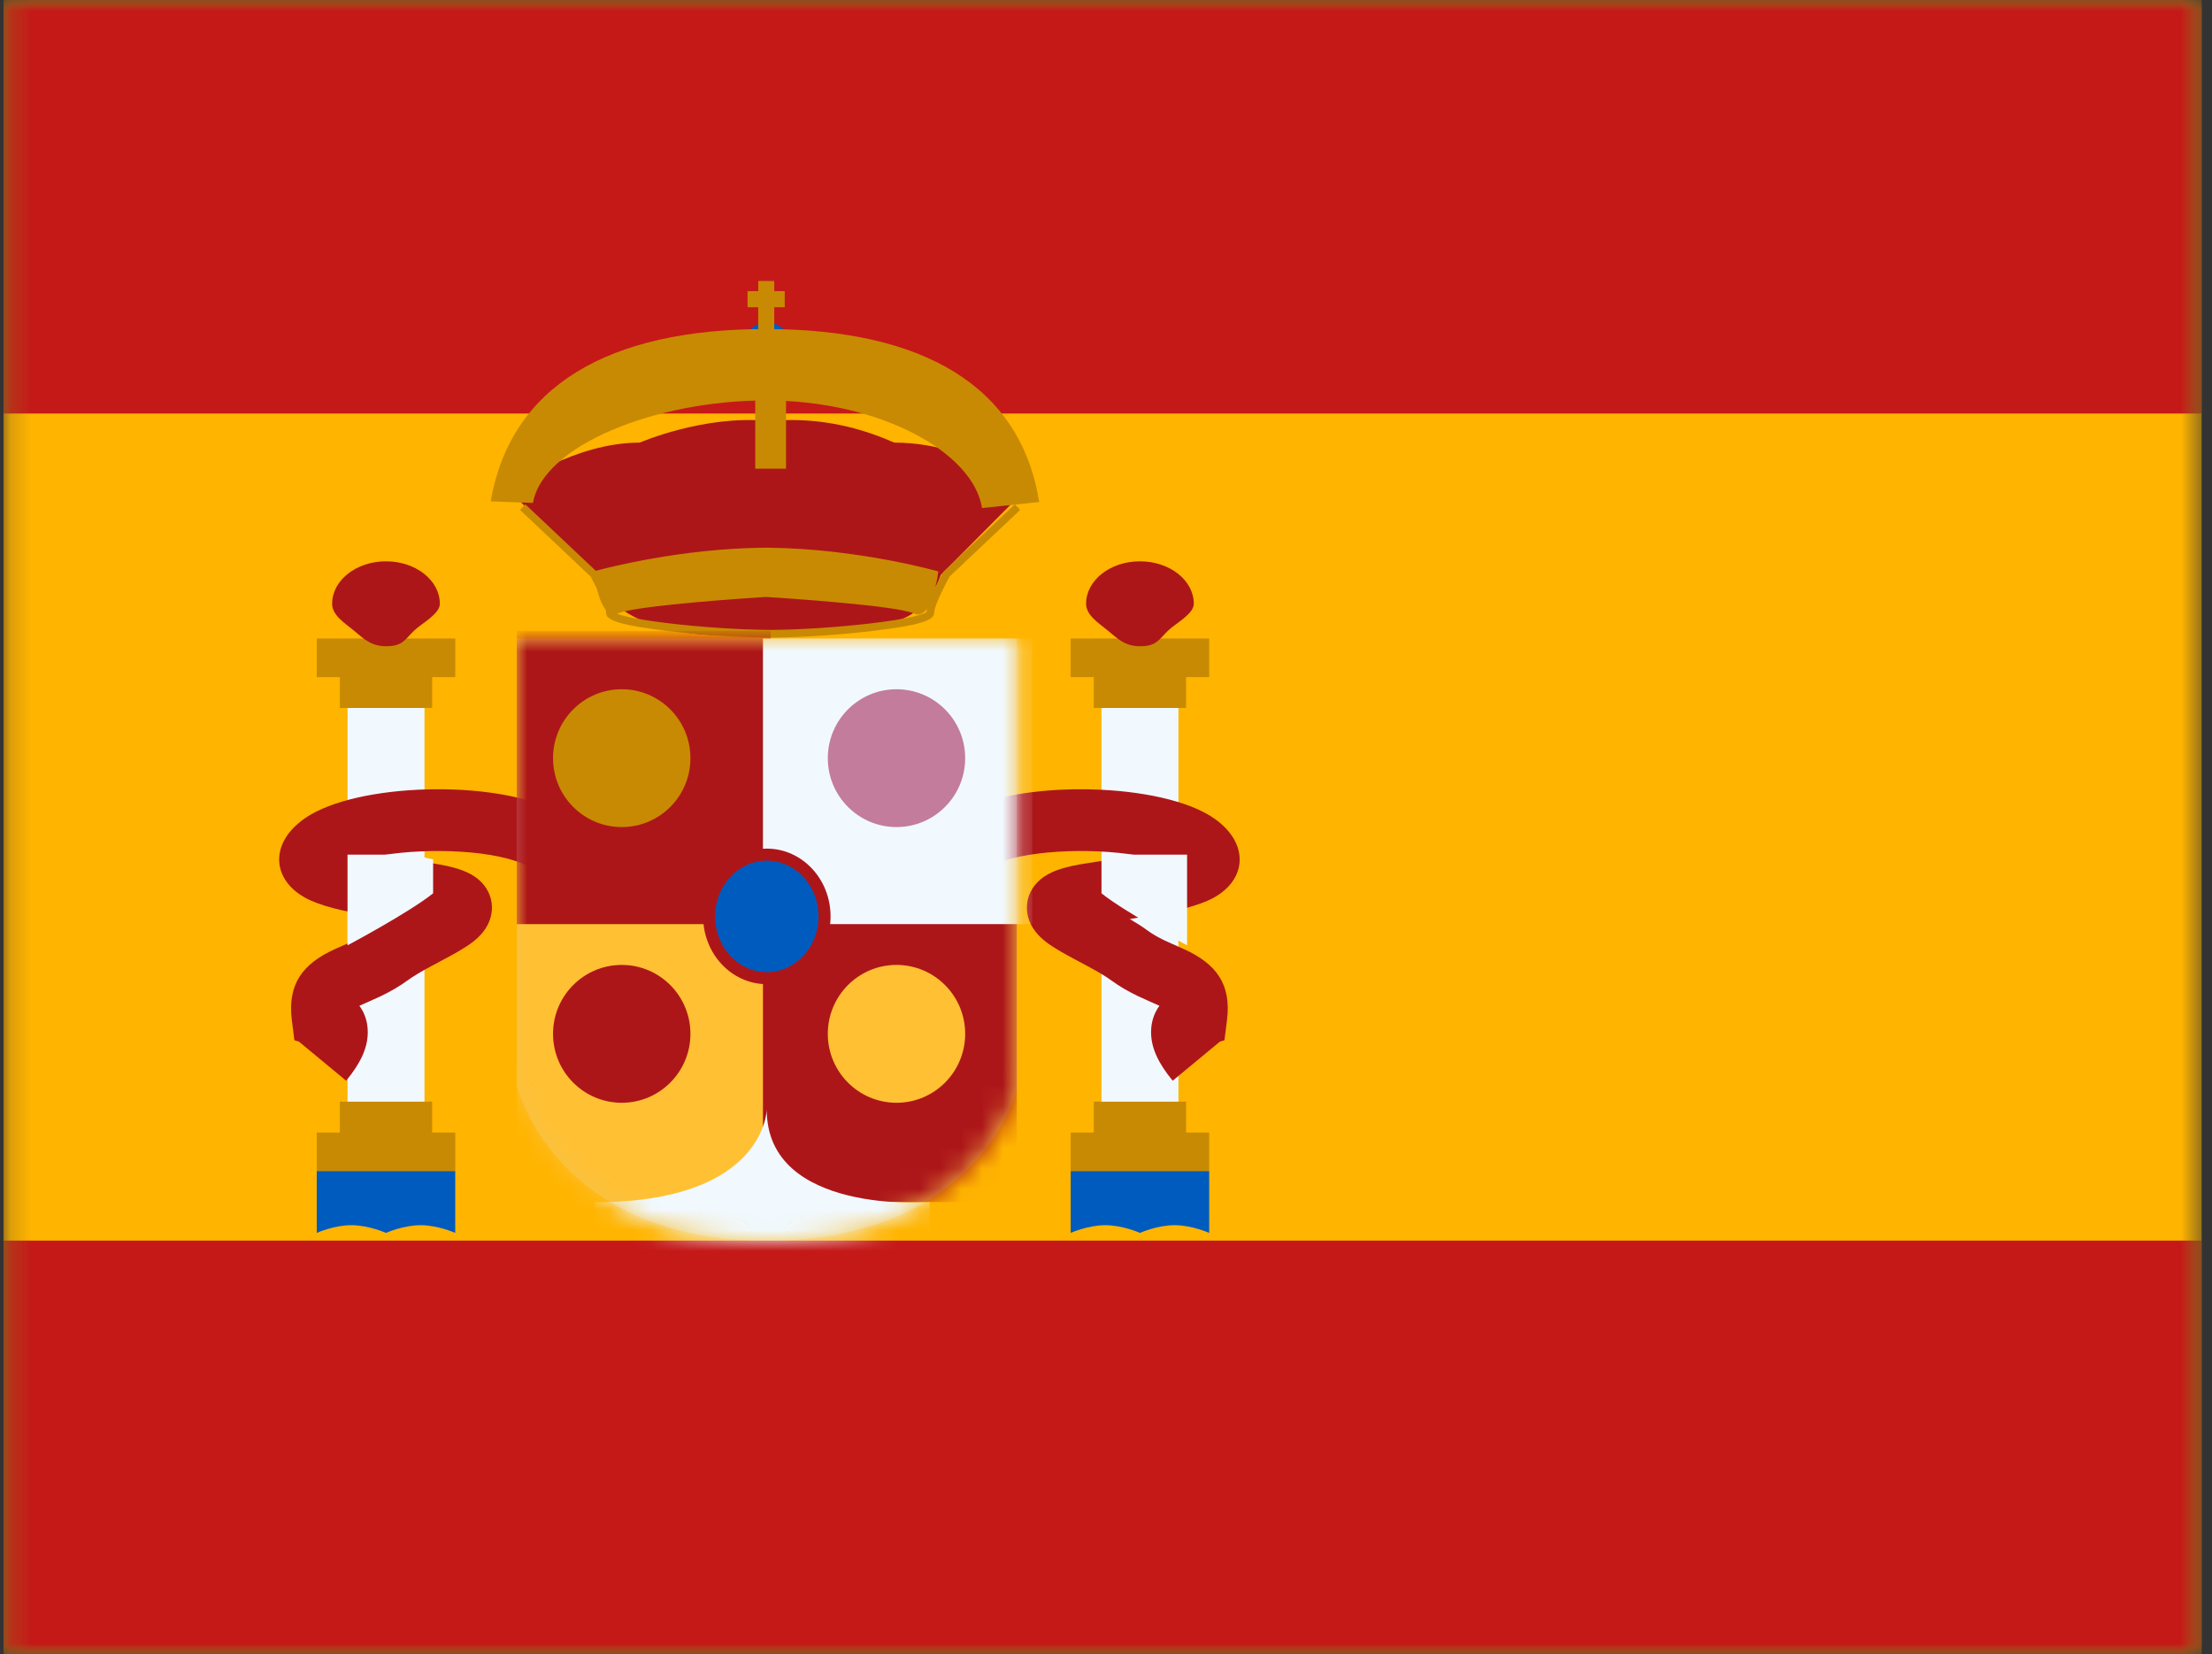 <svg width="107" height="80" viewBox="0 0 107 80" fill="none" xmlns="http://www.w3.org/2000/svg">
<rect x="0" y="0" width="107" height="80" fill="#333333" stroke="none"/>
<mask id="mask0_908_5985" style="mask-type:alpha" maskUnits="userSpaceOnUse" x="0" y="0" width="107" height="80">
<rect x="0.17" width="106.329" height="80" fill="white"/>
</mask>
<g mask="url(#mask0_908_5985)">
<path fill-rule="evenodd" clip-rule="evenodd" d="M0.17 0V80H106.499V0H0.17Z" fill="#FFB400"/>
<mask id="mask1_908_5985" style="mask-type:alpha" maskUnits="userSpaceOnUse" x="0" y="0" width="107" height="80">
<path fill-rule="evenodd" clip-rule="evenodd" d="M0.17 0V80H106.499V0H0.17Z" fill="white"/>
</mask>
<g mask="url(#mask1_908_5985)">
<path fill-rule="evenodd" clip-rule="evenodd" d="M0.17 0V20H106.499V0H0.17Z" fill="#C51918"/>
<path fill-rule="evenodd" clip-rule="evenodd" d="M0.17 60V80H106.499V60H0.17Z" fill="#C51918"/>
<rect x="16.811" y="34.24" width="3.722" height="19.413" fill="#F1F9FF"/>
<path fill-rule="evenodd" clip-rule="evenodd" d="M22.021 30.88H15.322V32.747H16.439V34.24H20.904V32.747H22.021V30.88Z" fill="#C88A02"/>
<path fill-rule="evenodd" clip-rule="evenodd" d="M20.904 54.774H22.021V56.64H15.322V54.774H16.439V53.28H20.904V54.774Z" fill="#C88A02"/>
<path fill-rule="evenodd" clip-rule="evenodd" d="M18.672 31.254C19.481 31.254 19.564 30.948 20.041 30.491C20.413 30.136 21.276 29.696 21.276 29.2C21.276 28.066 20.11 27.147 18.672 27.147C17.233 27.147 16.066 28.066 16.066 29.2C16.066 29.753 16.661 30.122 17.111 30.491C17.585 30.88 17.933 31.254 18.672 31.254Z" fill="#AD1619"/>
<path fill-rule="evenodd" clip-rule="evenodd" d="M15.322 56.64H22.021V59.627C22.021 59.627 21.184 59.254 20.346 59.254C19.509 59.254 18.672 59.627 18.672 59.627C18.672 59.627 17.834 59.254 16.997 59.254C16.16 59.254 15.322 59.627 15.322 59.627V56.64Z" fill="#005BBF"/>
<mask id="mask2_908_5985" style="mask-type:alpha" maskUnits="userSpaceOnUse" x="15" y="56" width="8" height="4">
<path fill-rule="evenodd" clip-rule="evenodd" d="M15.322 56.64H22.021V59.627C22.021 59.627 21.184 59.254 20.346 59.254C19.509 59.254 18.672 59.627 18.672 59.627C18.672 59.627 17.834 59.254 16.997 59.254C16.16 59.254 15.322 59.627 15.322 59.627V56.64Z" fill="white"/>
</mask>
<g mask="url(#mask2_908_5985)">
</g>
<rect x="53.281" y="34.24" width="3.722" height="19.413" fill="#F1F9FF"/>
<path fill-rule="evenodd" clip-rule="evenodd" d="M58.492 30.88H51.793V32.747H52.909V34.24H57.375V32.747H58.492V30.88Z" fill="#C88A02"/>
<path fill-rule="evenodd" clip-rule="evenodd" d="M57.375 54.774H58.492V56.64H51.793V54.774H52.909V53.28H57.375V54.774Z" fill="#C88A02"/>
<path fill-rule="evenodd" clip-rule="evenodd" d="M55.142 31.254C55.952 31.254 56.034 30.948 56.512 30.491C56.883 30.136 57.747 29.696 57.747 29.2C57.747 28.066 56.581 27.147 55.142 27.147C53.703 27.147 52.537 28.066 52.537 29.2C52.537 29.753 53.132 30.122 53.582 30.491C54.056 30.88 54.404 31.254 55.142 31.254Z" fill="#AD1619"/>
<path fill-rule="evenodd" clip-rule="evenodd" d="M51.793 56.64H58.492V59.627C58.492 59.627 57.654 59.254 56.817 59.254C55.98 59.254 55.142 59.627 55.142 59.627C55.142 59.627 54.305 59.254 53.468 59.254C52.63 59.254 51.793 59.627 51.793 59.627V56.64Z" fill="#005BBF"/>
<mask id="mask3_908_5985" style="mask-type:alpha" maskUnits="userSpaceOnUse" x="51" y="56" width="8" height="4">
<path fill-rule="evenodd" clip-rule="evenodd" d="M51.793 56.64H58.492V59.627C58.492 59.627 57.654 59.254 56.817 59.254C55.98 59.254 55.142 59.627 55.142 59.627C55.142 59.627 54.305 59.254 53.468 59.254C52.63 59.254 51.793 59.627 51.793 59.627V56.64Z" fill="white"/>
</mask>
<g mask="url(#mask3_908_5985)">
</g>
<path fill-rule="evenodd" clip-rule="evenodd" d="M55.68 49.92C55.68 50.708 56.055 51.451 56.726 52.267L59.011 50.376L59.23 50.309L59.351 49.353C59.576 47.588 58.824 46.611 57.275 45.904C57.266 45.9 57.227 45.883 57.168 45.857C56.956 45.763 56.492 45.559 56.336 45.484C56.009 45.327 55.739 45.171 55.487 44.987C55.239 44.806 54.973 44.635 54.651 44.448C56.569 44.139 57.605 43.911 58.4 43.568C60.302 42.745 60.547 40.836 58.719 39.573C56.227 37.851 49.554 37.696 46.625 39.213L47.991 41.867C49.428 41.123 52.696 40.982 54.983 41.364C54.636 41.425 54.245 41.489 53.808 41.558C53.602 41.591 53.002 41.684 52.69 41.732L52.501 41.761C51.587 41.904 50.964 42.085 50.502 42.401C49.559 43.045 49.419 44.205 50.092 45.061C50.376 45.423 50.747 45.693 51.31 46.02C51.49 46.125 51.684 46.232 51.945 46.371L52.081 46.444L52.081 46.444C52.242 46.529 52.492 46.663 52.585 46.713C53.122 47.002 53.474 47.211 53.736 47.402C54.148 47.703 54.57 47.947 55.049 48.177C55.306 48.301 56.046 48.624 56.042 48.623L56.086 48.642C55.828 48.993 55.68 49.423 55.68 49.92ZM16.744 52.267C17.415 51.451 17.79 50.708 17.79 49.92C17.79 49.423 17.642 48.993 17.384 48.642L17.428 48.623C17.424 48.624 18.164 48.301 18.422 48.177C18.901 47.947 19.323 47.703 19.734 47.402C19.997 47.211 20.349 47.002 20.885 46.713C20.978 46.663 21.228 46.53 21.389 46.444L21.525 46.371C21.786 46.232 21.98 46.125 22.161 46.02C22.723 45.693 23.094 45.423 23.378 45.061C24.051 44.205 23.912 43.045 22.969 42.401C22.506 42.085 21.883 41.904 20.969 41.761L20.781 41.732L20.77 41.73L20.769 41.73C20.454 41.682 19.866 41.59 19.662 41.558C19.225 41.489 18.835 41.425 18.487 41.364C20.775 40.982 24.042 41.123 25.479 41.867L26.845 39.213C23.916 37.696 17.244 37.851 14.751 39.573C12.923 40.836 13.168 42.745 15.07 43.568C15.865 43.911 16.901 44.139 18.819 44.448C18.497 44.635 18.231 44.806 17.983 44.987C17.731 45.171 17.461 45.327 17.134 45.484C16.978 45.559 16.514 45.763 16.302 45.857L16.301 45.857C16.243 45.883 16.204 45.9 16.195 45.904C14.646 46.611 13.894 47.588 14.119 49.353L14.241 50.309L14.459 50.376L16.744 52.267ZM14.829 49.798L14.826 49.805L14.828 49.802L14.829 49.798Z" fill="#AD1619"/>
<path d="M19.852 41.334L20.951 41.562V43.204C19.781 44.14 16.811 45.719 16.811 45.719V41.334H19.852Z" fill="#F1F9FF"/>
<path d="M54.38 41.334L53.282 41.562V43.204C54.452 44.14 57.422 45.719 57.422 45.719V41.334H54.38Z" fill="#F1F9FF"/>
<path fill-rule="evenodd" clip-rule="evenodd" d="M49.268 24.02V23.474C47.353 22.096 45.349 21.406 43.254 21.406C41.246 20.515 39.213 20.169 37.155 20.368C37.156 20.362 37.156 20.358 37.156 20.358C34.063 20.055 30.945 21.406 30.945 21.406C27.803 21.406 24.932 23.474 24.932 23.474V24.02L28.685 27.802C28.685 27.802 29.741 31.441 37.137 30.587C37.14 30.593 37.141 30.596 37.141 30.596C37.141 30.596 42.04 30.462 42.384 30.347C42.521 30.301 42.662 30.26 42.807 30.217C43.767 29.936 44.862 29.615 45.514 27.802L49.268 24.02ZM37.139 20.564C37.123 20.747 37.099 21.046 37.07 21.428C37.106 21.154 37.131 20.867 37.139 20.564Z" fill="#AD1619"/>
<path fill-rule="evenodd" clip-rule="evenodd" d="M25.156 24.662L25.411 24.39L28.819 27.606C29.466 27.432 32.978 26.534 36.901 26.49V26.488C36.95 26.488 37 26.488 37.05 26.489C37.099 26.488 37.149 26.488 37.199 26.488V26.49C41.545 26.539 45.386 27.636 45.386 27.636C45.386 27.636 45.345 27.989 45.245 28.405C45.351 28.188 45.476 27.946 45.621 27.678L45.657 27.632L49.093 24.39L49.347 24.662L45.934 27.883C45.436 28.803 45.185 29.411 45.185 29.663C45.185 30.048 44.187 30.276 42.239 30.511C40.713 30.695 38.912 30.818 37.439 30.837V30.839C37.377 30.839 37.315 30.839 37.252 30.838C37.189 30.839 37.127 30.839 37.065 30.839V30.837C35.592 30.818 33.791 30.695 32.265 30.511C30.317 30.276 29.319 30.048 29.319 29.663C29.319 29.615 29.31 29.555 29.292 29.482C29.095 29.231 28.957 28.82 28.865 28.45C28.779 28.277 28.68 28.088 28.57 27.883L25.156 24.662ZM44.207 29.67C44.468 29.793 44.676 29.671 44.842 29.436C44.827 29.501 44.819 29.559 44.815 29.612C44.793 29.626 44.76 29.643 44.716 29.662C44.593 29.714 44.406 29.769 44.162 29.825C43.684 29.934 43.002 30.043 42.195 30.14C40.618 30.33 38.743 30.455 37.252 30.465C35.761 30.455 33.886 30.33 32.309 30.14C31.502 30.043 30.82 29.934 30.341 29.825C30.137 29.778 29.973 29.732 29.853 29.687C29.866 29.682 29.879 29.677 29.893 29.67C30.706 29.289 36.082 28.93 37.05 28.869C38.018 28.93 43.394 29.289 44.207 29.67ZM45.232 29.602C45.231 29.603 45.229 29.605 45.227 29.607L45.23 29.604L45.232 29.602Z" fill="#C88A02"/>
<path fill-rule="evenodd" clip-rule="evenodd" d="M37.093 17.824C37.71 17.824 38.209 17.323 38.209 16.704C38.209 16.085 37.71 15.584 37.093 15.584C36.476 15.584 35.977 16.085 35.977 16.704C35.977 17.323 36.476 17.824 37.093 17.824Z" fill="#005BBF"/>
<path fill-rule="evenodd" clip-rule="evenodd" d="M36.677 13.589H37.452V14.08H37.959V14.858H37.452V16.413H37.959V17.191H36.162V16.413H36.677V14.858H36.162V14.08H36.677V13.589Z" fill="#C88A02"/>
<rect x="36.533" y="17.814" width="1.489" height="4.853" fill="#C88A02"/>
<path d="M25.781 24.323L23.736 24.246C24.701 18.654 29.451 15.914 37.042 15.914C44.642 15.914 49.376 18.666 50.267 24.279L47.503 24.57C47.069 21.838 42.508 19.366 37.082 19.366C31.645 19.366 26.255 21.571 25.781 24.323Z" fill="#C88A02"/>
<path opacity="0.3" fill-rule="evenodd" clip-rule="evenodd" d="M24.998 30.88H49.188V52.683C49.188 52.683 47.391 60 37.093 60C26.795 60 24.998 52.49 24.998 52.49V30.88Z" fill="#E1E5E8"/>
<mask id="mask4_908_5985" style="mask-type:alpha" maskUnits="userSpaceOnUse" x="24" y="30" width="26" height="31">
<path fill-rule="evenodd" clip-rule="evenodd" d="M24.998 30.88H49.188V52.683C49.188 52.683 47.391 60 37.093 60C26.795 60 24.998 52.49 24.998 52.49V30.88Z" fill="white"/>
</mask>
<g mask="url(#mask4_908_5985)">
<rect x="24.998" y="44.32" width="12.281" height="14.56" fill="#FFC034"/>
<rect x="24.998" y="30.507" width="12.281" height="14.187" fill="#AD1619"/>
<rect x="36.906" y="43.947" width="12.281" height="14.187" fill="#AD1619"/>
<rect x="36.906" y="30.88" width="13.025" height="13.813" fill="#F1F9FF"/>
<path fill-rule="evenodd" clip-rule="evenodd" d="M44.971 58.143C44.971 58.143 37.089 58.764 37.089 53.665C37.089 53.665 37.014 58.143 28.783 58.143V62.169H44.971V58.143Z" fill="#F1F9FF"/>
<path fill-rule="evenodd" clip-rule="evenodd" d="M37.094 47.307C38.635 47.307 39.885 45.97 39.885 44.32C39.885 42.671 38.635 41.334 37.094 41.334C35.552 41.334 34.303 42.671 34.303 44.32C34.303 45.97 35.552 47.307 37.094 47.307Z" fill="#005BBF" stroke="#AD1619" stroke-width="0.583"/>
</g>
<path fill-rule="evenodd" clip-rule="evenodd" d="M30.075 40C31.91 40 33.398 38.508 33.398 36.667C33.398 34.826 31.91 33.334 30.075 33.334C28.24 33.334 26.752 34.826 26.752 36.667C26.752 38.508 28.24 40 30.075 40Z" fill="#C88A02"/>
<path fill-rule="evenodd" clip-rule="evenodd" d="M43.366 40C45.201 40 46.688 38.508 46.688 36.667C46.688 34.826 45.201 33.334 43.366 33.334C41.531 33.334 40.043 34.826 40.043 36.667C40.043 38.508 41.531 40 43.366 40Z" fill="#C37C9C"/>
<path fill-rule="evenodd" clip-rule="evenodd" d="M43.366 53.334C45.201 53.334 46.688 51.841 46.688 50C46.688 48.159 45.201 46.667 43.366 46.667C41.531 46.667 40.043 48.159 40.043 50C40.043 51.841 41.531 53.334 43.366 53.334Z" fill="#FFC034"/>
<path d="M30.075 53.334C31.91 53.334 33.398 51.841 33.398 50C33.398 48.159 31.91 46.667 30.075 46.667C28.24 46.667 26.752 48.159 26.752 50C26.752 51.841 28.24 53.334 30.075 53.334Z" fill="#AD1619"/>
</g>
</g>
</svg>
